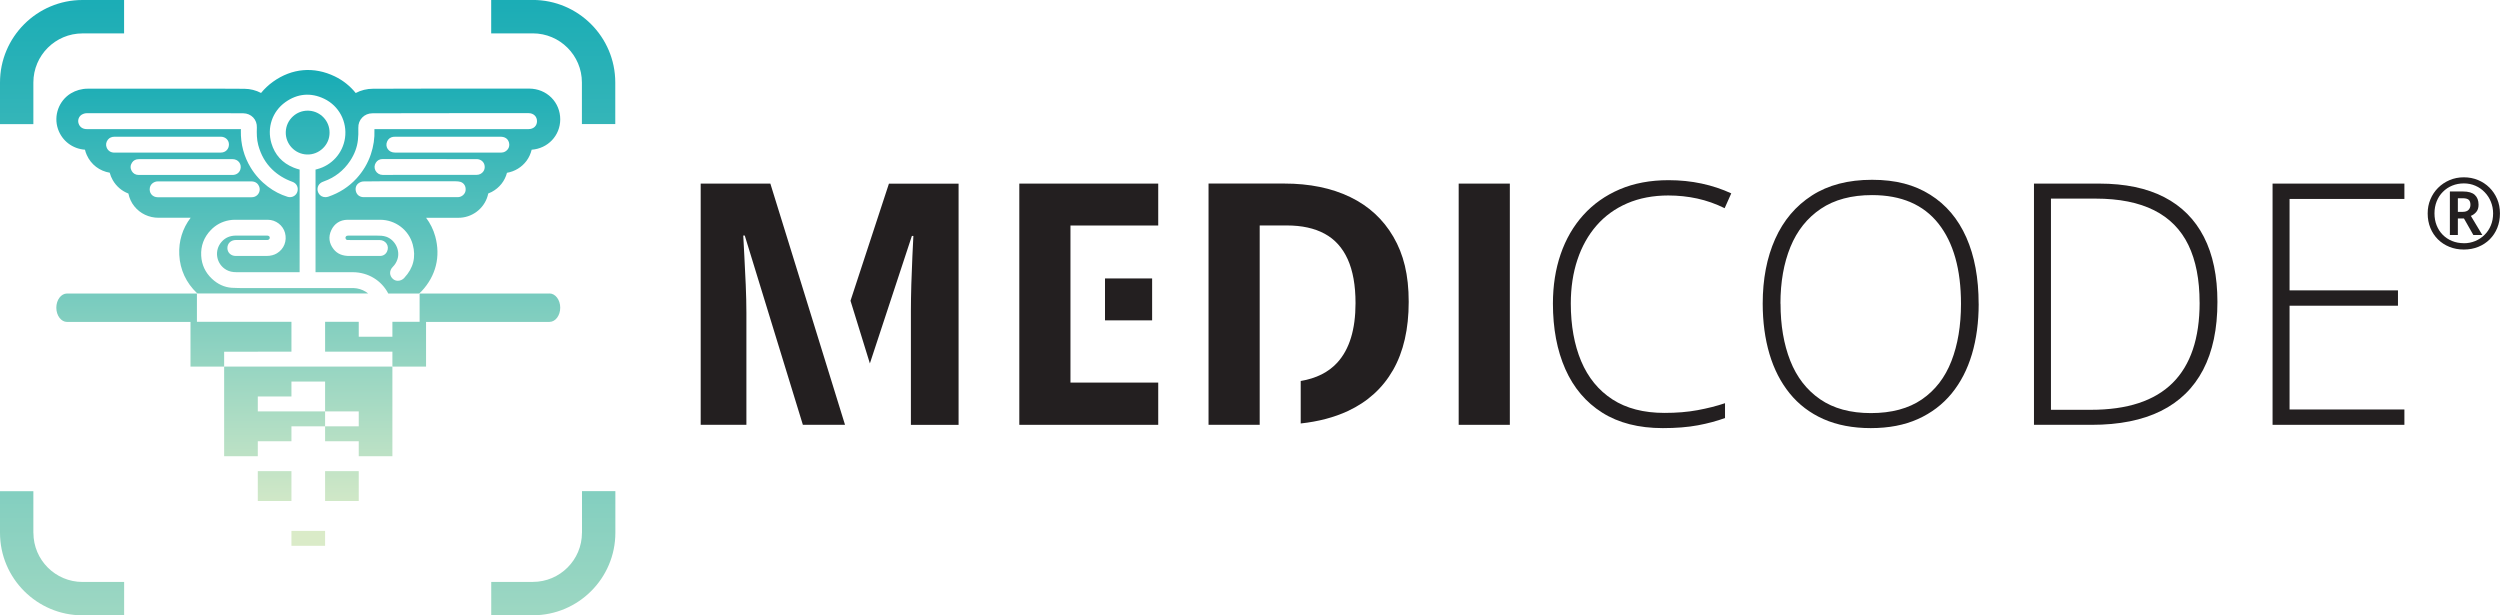 <?xml version="1.0" encoding="UTF-8"?>
<svg id="Layer_1" data-name="Layer 1" xmlns="http://www.w3.org/2000/svg" xmlns:xlink="http://www.w3.org/1999/xlink" viewBox="0 0 532.69 131.11">
  <defs>
    <style>
      .cls-1 {
        fill: url(#linear-gradient-2);
      }

      .cls-2 {
        fill: url(#linear-gradient-6);
      }

      .cls-3 {
        fill: url(#linear-gradient-11);
      }

      .cls-4 {
        fill: url(#linear-gradient-10);
      }

      .cls-5 {
        fill: url(#linear-gradient-5);
      }

      .cls-6 {
        fill: url(#linear-gradient-7);
      }

      .cls-7 {
        fill: url(#linear-gradient-9);
      }

      .cls-8 {
        fill: url(#linear-gradient-3);
      }

      .cls-9 {
        fill: url(#linear-gradient);
      }

      .cls-10 {
        fill: #231f20;
      }

      .cls-11 {
        fill: url(#linear-gradient-4);
      }

      .cls-12 {
        fill: url(#linear-gradient-8);
      }

      .cls-13 {
        fill: url(#linear-gradient-12);
      }
    </style>
    <linearGradient id="linear-gradient" x1="65.56" y1="3.55" x2="65.56" y2="111.7" gradientUnits="userSpaceOnUse">
      <stop offset="0" stop-color="#00a4b3"/>
      <stop offset="1" stop-color="#daebc8"/>
    </linearGradient>
    <linearGradient id="linear-gradient-2" x1="65.68" y1="3.55" x2="65.68" y2="111.7" xlink:href="#linear-gradient"/>
    <linearGradient id="linear-gradient-3" x1="65.68" y1="3.55" x2="65.68" y2="111.7" xlink:href="#linear-gradient"/>
    <linearGradient id="linear-gradient-4" x1="58.51" y1="3.55" x2="58.51" y2="111.7" xlink:href="#linear-gradient"/>
    <linearGradient id="linear-gradient-5" x1="72.85" y1="3.55" x2="72.85" y2="111.7" xlink:href="#linear-gradient"/>
    <linearGradient id="linear-gradient-6" x1="65.68" y1="3.55" x2="65.68" y2="111.7" xlink:href="#linear-gradient"/>
    <linearGradient id="linear-gradient-7" x1="37.05" x2="37.05" y2="111.7" xlink:href="#linear-gradient"/>
    <linearGradient id="linear-gradient-8" x1="94.32" y1="3.55" x2="94.32" y2="111.7" xlink:href="#linear-gradient"/>
    <linearGradient id="linear-gradient-9" x1="117.89" y1="-26.68" x2="117.89" y2="192.11" xlink:href="#linear-gradient"/>
    <linearGradient id="linear-gradient-10" x1="13.22" y1="-26.68" x2="13.22" y2="192.11" xlink:href="#linear-gradient"/>
    <linearGradient id="linear-gradient-11" x1="117.89" y1="-26.68" x2="117.89" y2="192.11" xlink:href="#linear-gradient"/>
    <linearGradient id="linear-gradient-12" x1="13.22" y1="-26.68" x2="13.22" y2="192.11" xlink:href="#linear-gradient"/>
  </defs>
  <g>
    <path class="cls-9" d="m70.22,28.28h0c.03-2.47-1.89-4.53-4.35-4.69-.1,0-.21-.01-.31-.01-1.16,0-2.26.42-3.13,1.21-.95.86-1.5,2.04-1.54,3.33-.08,2.55,1.93,4.71,4.5,4.8,1.26.05,2.49-.43,3.41-1.32.92-.88,1.42-2.06,1.42-3.32Z"/>
    <path class="cls-1" d="m18.1,31.88c.09.39.22.78.39,1.15.91,2.04,2.73,3.41,4.89,3.77.14.54.35,1.07.64,1.57.77,1.35,1.95,2.34,3.34,2.87.2,1,.63,1.94,1.28,2.74,1.24,1.54,3.11,2.42,5.14,2.42,2.28,0,4.56,0,6.84,0-1.73,2.28-2.57,4.98-2.42,7.91.16,3.15,1.47,5.97,3.78,8.15.03.03.06.05.08.07h36.38c-.67-.54-1.48-.92-2.4-1.08-.38-.07-.78-.07-1.22-.07-7.32,0-14.65,0-21.97,0h-.58c-.95,0-1.93,0-2.9-.06-1.56-.11-2.98-.76-4.22-1.93-1.41-1.33-2.18-2.98-2.28-4.9-.11-2.1.58-3.94,2.05-5.47,1.06-1.1,2.36-1.8,3.88-2.08.4-.07.78-.11,1.14-.11,2.38,0,4.75,0,7.13,0,1.7,0,3.23,1.18,3.66,2.79.46,1.74-.22,3.45-1.73,4.36-.62.37-1.32.55-2.21.56-2.08.01-4.19,0-6.24,0h-.32c-1.01,0-1.76-.7-1.78-1.66,0-.48.16-.91.47-1.22.33-.33.8-.52,1.34-.52h5.19s0,0,0,0c.16,0,.32,0,.49,0,.34,0,.7,0,1.05,0,.29,0,.47-.27.49-.42.03-.36-.23-.48-.46-.51-.06,0-.13-.01-.19-.01h-2.24c-1.42,0-2.84,0-4.26,0h-.02c-1.29,0-2.3.43-3.09,1.32-.79.89-1.13,2.07-.93,3.23.2,1.17.91,2.18,1.96,2.76.6.34,1.29.49,2.18.49,3.34,0,6.68,0,10.02,0h3.39v-21.87s-.07-.02-.11-.03c-.39-.11-.79-.23-1.18-.39-2.41-.98-3.99-2.72-4.72-5.18-.98-3.33.19-6.78,2.98-8.77,2.57-1.83,5.43-2.08,8.27-.71,3.15,1.52,4.93,4.88,4.43,8.37-.47,3.21-2.8,5.81-5.95,6.63l-.31.08s-.02,0-.02,0v21.87c.42,0,.83,0,1.24,0,.26,0,.52,0,.79,0,.68,0,1.36,0,2.04,0,1.29,0,2.57,0,3.86,0,3.3.01,6.14,1.78,7.57,4.55h6.57c.18-.16.36-.32.53-.5,3.05-3.25,4.08-7.4,2.91-11.67-.4-1.46-1.07-2.8-1.95-3.97h6.47s.06,0,.06,0c.07,0,.15,0,.24,0,.16,0,.37,0,.59-.02,2.91-.21,5.33-2.36,5.88-5.16.25-.1.5-.21.74-.33,1.67-.89,2.81-2.37,3.25-4.08,1.66-.28,3.16-1.19,4.17-2.55.53-.72.89-1.53,1.09-2.37,3.45-.25,6.08-3,6.09-6.46,0-1.77-.67-3.42-1.89-4.64-1.23-1.23-2.9-1.91-4.71-1.92-1.74,0-3.48,0-5.23,0h-8.94s-2.58,0-2.58,0h-5.01c-.63.01-1.26.01-1.89.01-3.21,0-6.42.01-9.63.02-1.32,0-2.59.32-3.7.91-1.17-1.46-2.67-2.68-4.45-3.54-4.46-2.15-9.13-1.75-13.16,1.13-.98.7-1.83,1.51-2.56,2.4-1.08-.57-2.29-.88-3.56-.89-1.54-.02-3.02-.02-4.27-.02-2.33,0-4.65,0-6.98,0h0s-7.38,0-7.38,0h-6.75c-2.68,0-5.36,0-8.03,0-1.24,0-2.5.36-3.56,1-2.56,1.56-3.71,4.75-2.74,7.59.87,2.53,3.1,4.22,5.76,4.41Zm68.08,27.3c-.4.43-.91.65-1.41.65-.38,0-.74-.13-1.04-.39-.37-.33-.59-.76-.61-1.22-.02-.48.19-.96.57-1.35.47-.47.8-1.01,1-1.64.62-1.89-.5-4.12-2.39-4.79-.67-.23-1.37-.24-2.12-.24-1.29,0-2.58,0-3.87,0-.66,0-1.32,0-1.99,0h0c-.42,0-.55.08-.64.24-.09.14-.09.32-.01.47.04.07.14.22.36.23.32.02.64.01.98.01.14,0,.27,0,.41,0h1.75c1.24,0,2.49,0,3.73,0,.62,0,1.17.3,1.49.79.31.48.34,1.1.08,1.65-.28.6-.82.94-1.48.95-.95.01-1.89,0-2.84,0-.41,0-.82,0-1.23,0h-.65c-.56,0-1.14,0-1.71,0-1.55.03-2.69-.44-3.48-1.45-.97-1.23-1.15-2.62-.5-4.02.65-1.42,1.87-2.21,3.42-2.24.84-.02,1.68-.01,2.5,0,.37,0,.73,0,1.12,0h1.06s2.33,0,2.33,0c3.23,0,6.09,2.16,6.93,5.25.73,2.67.14,5.06-1.78,7.1Zm11.49-17.17c-.08,0-.16,0-.24,0-.05,0-.11,0-.16,0h-.14s-9.65,0-9.65,0h-2.49c-2.49,0-4.98,0-7.48,0-.75,0-1.34-.37-1.6-1.01-.29-.72-.12-1.48.44-1.92.32-.25.72-.41,1.08-.42,1.18-.03,2.36-.03,3.52-.03h.48c5.22,0,10.45,0,15.67,0,.31,0,.67.02,1.01.12.78.25,1.21.98,1.09,1.87-.1.72-.77,1.33-1.53,1.38Zm4.71-4.95c-.24.13-.54.2-.84.2-1.5,0-3.01,0-4.51,0h-1.76c-.87,0-1.74,0-2.6,0h-1.16s-2.68,0-2.68,0c-2.39,0-4.86,0-7.29.01h-.01c-.62,0-1.2-.34-1.51-.89-.3-.54-.28-1.18.06-1.71.32-.51.82-.78,1.45-.78h0c.94,0,1.88,0,2.82,0,.74,0,1.47,0,2.21,0h3.62c1.72,0,3.43.01,5.15.01,1.13,0,2.26,0,3.4,0,.95,0,1.89,0,2.84,0h0c.8,0,1.48.51,1.66,1.24.19.8-.13,1.53-.84,1.91Zm5.79-5.23c-.32.43-.81.68-1.35.68-1.67,0-3.35,0-5.02,0h-5.79s-.58,0-.58,0h-11.27c-.67,0-1.24-.28-1.56-.78-.31-.46-.35-1.05-.11-1.59.23-.54.68-.89,1.26-.98.15-.02.31-.03.5-.03,3.27,0,6.54,0,9.8,0h12.55c.98,0,1.6.41,1.84,1.2.16.52.07,1.07-.25,1.5Zm-31.91-1.96c.09-.78.12-1.64.09-2.63-.03-.84.27-1.62.83-2.2.56-.58,1.33-.9,2.19-.9,3.21,0,6.42-.02,9.62-.02,1.59,0,3.19,0,4.78,0h1.55s.58-.01.58-.01h2.58s8.84,0,8.84,0c1.77,0,3.55,0,5.32,0,.51,0,.95.17,1.28.48.33.31.51.76.5,1.25,0,.98-.74,1.67-1.79,1.67h-32.7s-.1,0-.15,0c0,.06,0,.12,0,.18.07,1.74-.19,3.48-.76,5.18-.64,1.92-1.68,3.66-3.07,5.17-1.63,1.77-3.64,3.06-5.97,3.86-.22.07-.44.11-.65.11-.6,0-1.14-.29-1.44-.82-.41-.72-.28-1.59.32-2.11.25-.22.56-.35.77-.42,2.34-.82,4.24-2.3,5.63-4.4.92-1.39,1.48-2.87,1.65-4.4Zm-51.89,2.65h0c-.75,0-1.32-.36-1.62-1.02-.26-.58-.17-1.21.23-1.73.34-.43.82-.64,1.47-.64h0c1.32,0,2.65,0,3.97,0h1.89s12.41,0,12.41,0h1.2c1.04,0,2.07,0,3.11,0,1,0,1.74.7,1.75,1.64,0,.48-.16.92-.48,1.24-.32.32-.75.5-1.23.5-1.58,0-3.16,0-4.74,0h-1.85s-4.81,0-4.81,0h-2.7c-2.87,0-5.73,0-8.6,0Zm5.19,4.76c-.66,0-1.19-.3-1.5-.85-.33-.58-.31-1.21.06-1.77.32-.5.82-.75,1.49-.75h0c1.43,0,2.86,0,4.28,0h4.93c3.58,0,7.15,0,10.73,0,.59,0,1.11.25,1.43.69.31.43.4.98.23,1.52-.23.72-.86,1.16-1.68,1.16-3,0-6,0-9,0h-3.42c-2.52,0-5.03,0-7.55,0h0Zm25.26,4.28c-.31.31-.72.47-1.25.47h0c-2.57,0-5.15,0-7.72,0h-4.89c-2.44,0-4.89,0-7.33,0-.57,0-1.06-.22-1.38-.62-.32-.4-.43-.92-.31-1.47.16-.74.88-1.29,1.7-1.29h19.9c.99,0,1.45.56,1.65,1.02.29.66.15,1.37-.37,1.9ZM17.44,24.42c.31-.19.7-.3,1.07-.3,2.69,0,5.39,0,8.08,0h6.69s2.56,0,2.56,0h0s2.91,0,2.91,0c2.96,0,5.92,0,8.88,0,1.24,0,2.72,0,4.22.02.82.01,1.56.33,2.1.89.53.56.81,1.31.78,2.12-.04,1.23-.04,2.54.3,3.78.57,2.09,1.53,3.77,2.94,5.15,1.21,1.17,2.63,2.05,4.36,2.67.89.32,1.32,1.22,1.02,2.14-.23.69-.87,1.12-1.57,1.12-.17,0-.34-.03-.52-.08-1.47-.45-2.88-1.17-4.18-2.16-1.46-1.11-2.69-2.46-3.65-4.03-1.45-2.36-2.16-5.01-2.11-7.87,0-.12,0-.25.02-.36h-24.32c-1.76,0-3.52,0-5.28,0h-3.27s0,0,0,0c-.84,0-1.47-.43-1.72-1.18-.25-.72.04-1.52.68-1.91Z"/>
    <rect class="cls-8" x="62.1" y="113.12" width="7.17" height="3.18"/>
    <polygon class="cls-11" points="62.1 103.57 62.1 100.39 54.93 100.39 54.93 103.57 54.93 106.75 62.1 106.75 62.1 103.57"/>
    <polygon class="cls-5" points="69.27 103.57 69.27 106.75 76.44 106.75 76.44 103.57 76.44 100.39 69.27 100.39 69.27 103.57"/>
    <polygon class="cls-2" points="69.27 78.11 62.1 78.11 54.93 78.11 47.76 78.11 47.76 81.3 47.76 84.48 47.76 87.66 47.76 90.84 47.76 94.02 47.76 97.21 54.93 97.21 54.93 94.02 62.1 94.02 62.1 90.84 69.27 90.84 69.27 87.66 62.1 87.66 54.93 87.66 54.93 84.48 62.1 84.48 62.1 81.3 69.27 81.3 69.27 84.48 69.27 87.66 76.44 87.66 76.44 90.84 69.27 90.84 69.27 94.02 76.44 94.02 76.44 97.21 83.61 97.21 83.61 94.02 83.61 90.84 83.61 87.66 83.61 84.48 83.61 81.3 83.61 78.11 76.44 78.11 69.27 78.11"/>
    <path class="cls-6" d="m54.93,74.93h7.17v-6.36h-20.14v-6.03H14.29c-1.27,0-2.29,1.36-2.29,3.03s1.03,3.03,2.29,3.03h26.3v9.52h7.17v-3.18h7.17Z"/>
    <path class="cls-12" d="m117.08,62.54h-27.67v6.03h-5.8v3.18h-7.17v-3.18h-7.17v6.36h14.34v3.18h7.17v-9.52h26.3c1.27,0,2.29-1.36,2.29-3.03s-1.03-3.03-2.29-3.03Z"/>
  </g>
  <g>
    <path class="cls-7" d="m113.53,0h-8.87v7.11h8.87c5.77,0,10.46,4.69,10.46,10.46v8.87h7.11v-8.87c0-9.69-7.89-17.58-17.58-17.58Z"/>
    <path class="cls-4" d="m0,17.58v8.87h7.11v-8.87c0-5.77,4.69-10.46,10.46-10.46h8.87V0h-8.87C7.89,0,0,7.89,0,17.58Z"/>
    <path class="cls-3" d="m124,113.53c0,5.77-4.69,10.46-10.46,10.46h-8.87v7.11h8.87c9.69,0,17.58-7.89,17.58-17.58v-8.87h-7.11v8.87Z"/>
    <path class="cls-13" d="m7.11,113.53v-8.87H0v8.87c0,9.69,7.89,17.58,17.58,17.58h8.87v-7.11h-8.87c-5.77,0-10.46-4.69-10.46-10.46Z"/>
  </g>
  <rect class="cls-10" x="235.45" y="59.33" width="10.04" height="8.93"/>
  <polygon class="cls-10" points="217.19 90.52 246.79 90.52 246.79 81.52 228.09 81.52 228.09 71.67 228.09 68.26 228.09 59.33 228.09 57.08 228.09 48.05 246.79 48.05 246.79 39.12 217.19 39.12 217.19 90.52"/>
  <path class="cls-10" d="m164.14,39.12h-14.84v51.4h9.74v-23.91c0-1.76-.05-3.73-.14-5.91s-.19-4.24-.3-6.17-.18-3.38-.23-4.34h.32l12.38,40.32h8.98l-12-38.78-3.91-12.62Z"/>
  <path class="cls-10" d="m181.22,64.08l4.13,13.36,8.95-27.17h.32c-.05.96-.12,2.4-.21,4.31-.09,1.91-.17,3.92-.23,6.03s-.09,3.97-.09,5.59v24.33h10.16v-51.4h-14.84l-8.19,24.96Z"/>
  <path class="cls-10" d="m287.68,41.98c-3.96-1.91-8.64-2.87-14.03-2.87h-16.14v51.4h10.9v-42.47h5.8c3.19,0,5.87.59,8.03,1.76,2.17,1.17,3.81,2.98,4.92,5.43,1.11,2.45,1.67,5.57,1.67,9.37,0,5.6-1.29,9.82-3.88,12.66-1.88,2.06-4.49,3.36-7.8,3.92v9.05c3.77-.41,7.14-1.29,10.07-2.66,4.2-1.96,7.4-4.87,9.62-8.75,2.21-3.88,3.32-8.71,3.32-14.5s-1.09-10.13-3.27-13.87c-2.18-3.74-5.25-6.56-9.21-8.47Z"/>
  <rect class="cls-10" x="310.81" y="39.12" width="10.9" height="51.4"/>
  <g>
    <path class="cls-10" d="m355.52,41.65c-3.28,0-6.21.56-8.79,1.67-2.58,1.11-4.76,2.69-6.54,4.73s-3.14,4.47-4.08,7.29c-.94,2.82-1.41,5.94-1.41,9.33,0,4.69.74,8.78,2.21,12.29,1.48,3.5,3.7,6.22,6.66,8.14,2.96,1.92,6.66,2.88,11.09,2.88,2.58,0,4.92-.19,7.03-.58s4.07-.88,5.87-1.49v3.16c-1.71.63-3.64,1.15-5.78,1.55s-4.63.6-7.47.6c-5.13,0-9.44-1.1-12.92-3.3-3.48-2.2-6.1-5.3-7.86-9.28-1.76-3.98-2.64-8.64-2.64-13.96,0-3.82.55-7.33,1.65-10.53s2.71-5.98,4.83-8.33,4.71-4.18,7.75-5.48,6.52-1.95,10.41-1.95c2.46,0,4.81.24,7.05.72,2.24.48,4.34,1.18,6.31,2.09l-1.41,3.16c-1.9-.94-3.84-1.62-5.84-2.06-1.99-.43-4.04-.65-6.15-.65Z"/>
    <path class="cls-10" d="m421.61,64.75c0,3.91-.48,7.49-1.44,10.72s-2.4,6.02-4.32,8.37c-1.92,2.34-4.32,4.16-7.19,5.45s-6.22,1.93-10.04,1.93-7.21-.65-10.09-1.93-5.28-3.11-7.19-5.47-3.35-5.16-4.31-8.4c-.96-3.25-1.44-6.83-1.44-10.74,0-5.2.88-9.79,2.65-13.75,1.77-3.96,4.38-7.05,7.84-9.28,3.46-2.23,7.73-3.34,12.81-3.34s9.01,1.06,12.39,3.18c3.39,2.12,5.95,5.16,7.7,9.11,1.75,3.95,2.62,8.67,2.62,14.15Zm-42.22-.04c0,4.59.69,8.64,2.07,12.15,1.38,3.5,3.5,6.24,6.36,8.21s6.47,2.95,10.83,2.95,8.03-.97,10.86-2.92c2.84-1.95,4.93-4.66,6.29-8.16,1.36-3.49,2.04-7.56,2.04-12.2,0-7.34-1.6-13.03-4.8-17.09-3.2-4.05-7.92-6.08-14.15-6.08-4.38,0-8.02.97-10.92,2.92-2.89,1.95-5.05,4.65-6.47,8.12-1.42,3.47-2.13,7.5-2.13,12.09Z"/>
    <path class="cls-10" d="m472.48,64.33c0,5.74-1.01,10.56-3.04,14.45-2.03,3.89-5.03,6.82-9,8.79s-8.89,2.95-14.75,2.95h-12.3v-51.4h13.92c5.48,0,10.09.96,13.82,2.88,3.73,1.92,6.55,4.75,8.47,8.49,1.92,3.74,2.88,8.35,2.88,13.83Zm-3.8.14c0-4.9-.8-8.99-2.39-12.27-1.59-3.28-4.03-5.75-7.31-7.4-3.28-1.65-7.44-2.48-12.48-2.48h-9.49v45h8.51c7.76,0,13.56-1.9,17.4-5.71,3.84-3.81,5.77-9.52,5.77-17.14Z"/>
    <path class="cls-10" d="m512.32,90.52h-28.09v-51.4h28.09v3.27h-24.47v19.48h23.1v3.27h-23.1v22.11h24.47v3.27Z"/>
  </g>
  <path class="cls-10" d="m524.99,53.17c-1.11,0-2.14-.19-3.08-.57-.94-.38-1.75-.91-2.45-1.6-.69-.69-1.23-1.5-1.61-2.44-.38-.94-.57-1.96-.57-3.08s.19-2.06.58-3,.93-1.75,1.63-2.45c.7-.7,1.52-1.25,2.45-1.65.94-.4,1.95-.6,3.04-.6s2.06.19,3,.57c.93.38,1.75.92,2.45,1.61.7.69,1.25,1.51,1.65,2.44s.6,1.96.6,3.08-.19,2.14-.57,3.08c-.38.94-.92,1.75-1.61,2.44-.69.69-1.51,1.22-2.44,1.6s-1.96.57-3.08.57Zm0-1.34c.86,0,1.67-.16,2.42-.47.75-.31,1.41-.75,1.99-1.32s1.02-1.24,1.34-2.01.48-1.63.48-2.56c0-.87-.16-1.7-.47-2.47-.31-.77-.75-1.45-1.32-2.04-.56-.59-1.22-1.05-1.98-1.38-.75-.33-1.58-.5-2.46-.5s-1.72.16-2.48.47c-.76.31-1.43.76-1.99,1.33-.57.57-1.01,1.24-1.32,2.02-.31.78-.47,1.63-.47,2.56s.15,1.78.46,2.56c.31.77.74,1.45,1.3,2.01s1.22,1.01,1.99,1.32c.76.31,1.6.47,2.52.47Zm-2.98-1.76v-9.27h2.8c1.14,0,1.98.24,2.51.73s.8,1.18.8,2.09c0,.66-.17,1.18-.5,1.56s-.71.65-1.14.82l2.44,4.07h-1.91l-2-3.52h-1.3v3.52h-1.7Zm1.7-4.93h1.04c.55,0,.96-.14,1.23-.42.27-.28.41-.63.41-1.07,0-.5-.12-.86-.37-1.08-.25-.22-.68-.33-1.29-.33h-1.02v2.9Z"/>
</svg>